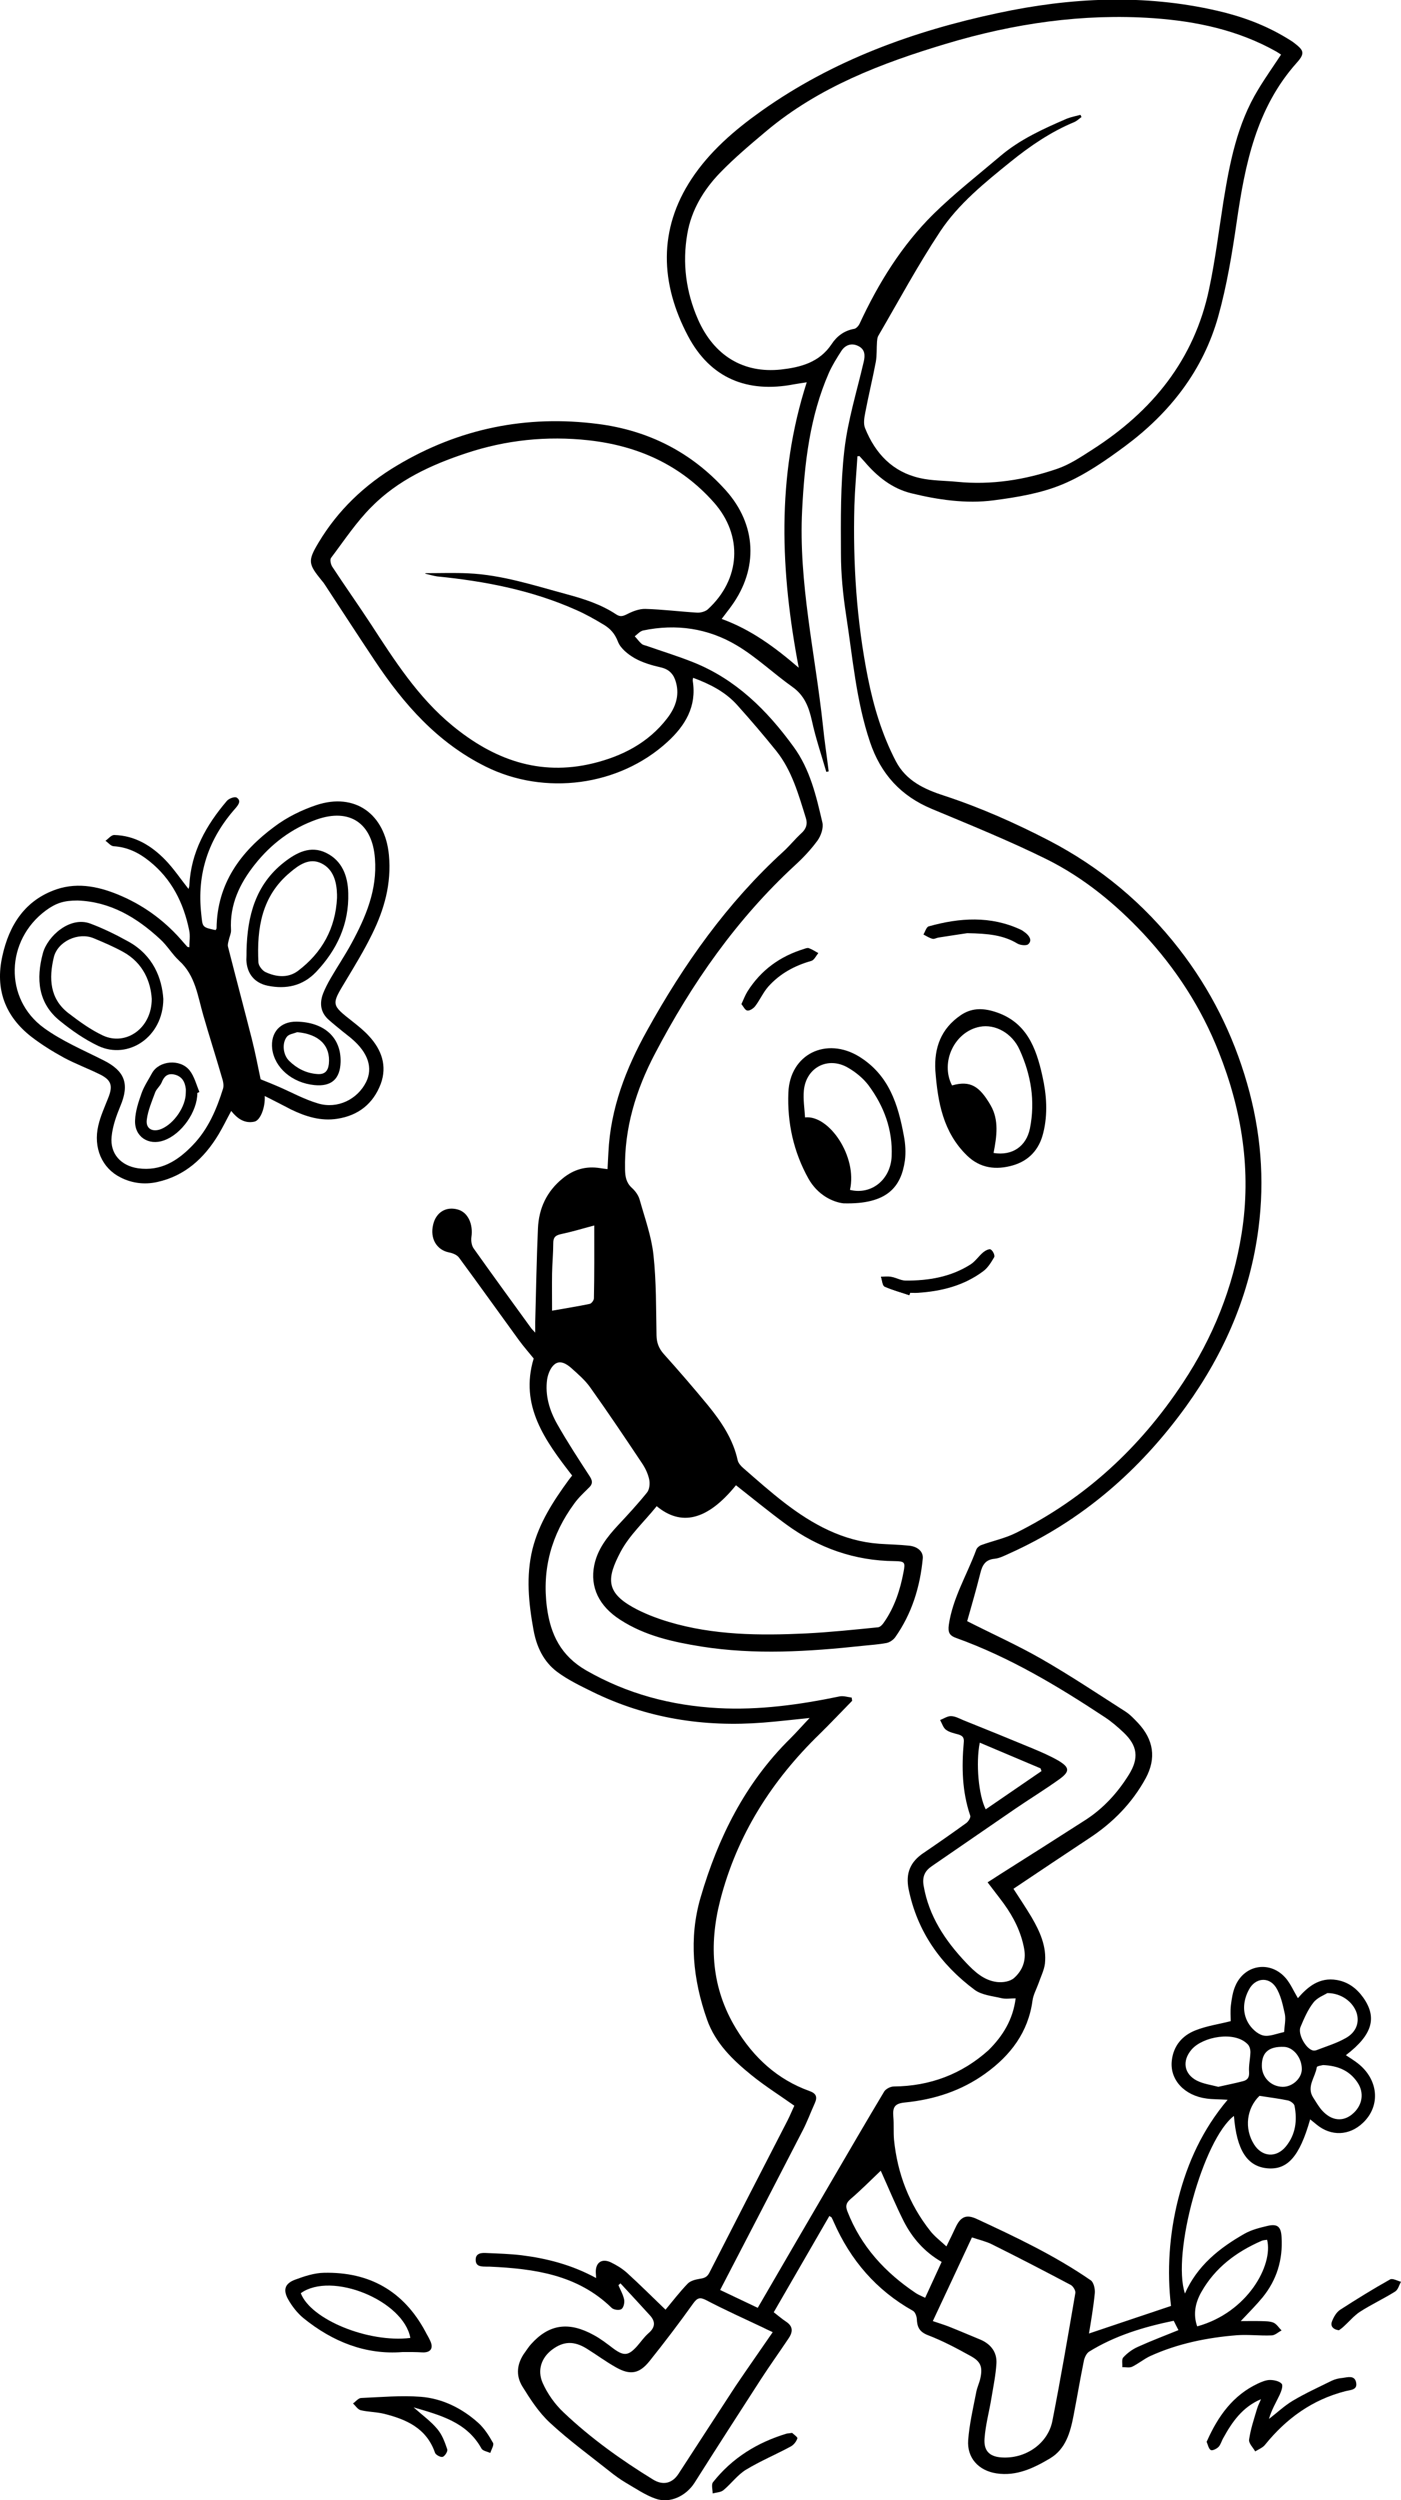 <?xml version="1.0" encoding="utf-8"?>
<!-- Generator: Adobe Illustrator 23.0.3, SVG Export Plug-In . SVG Version: 6.00 Build 0)  -->
<svg version="1.1" id="Layer_1" xmlns="http://www.w3.org/2000/svg" xmlns:xlink="http://www.w3.org/1999/xlink" x="0px" y="0px"
	 viewBox="0 0 823.5 1469.6" style="enable-background:new 0 0 823.5 1469.6;" xml:space="preserve">
<style type="text/css">
	.st0{fill:#000000;}
</style>
<g>
	<g>
		<path class="st0" d="M487.5,1302.5c-10.9,18.9-21.8,37.7-32.7,56.6c2.6,2,4.8,3.9,7.2,5.5c4.6,3,3.9,6.5,1.3,10.2
			c-5.3,7.9-10.8,15.6-16,23.6c-13.1,20.3-26.2,40.6-39.1,61c-4.9,7.6-14.3,12.3-22.8,9.3c-6.1-2.1-11.7-6-17.4-9.3
			c-3.4-2-6.7-4.4-9.8-6.9c-11.7-9.3-23.9-18.2-34.9-28.4c-6.5-6-11.5-13.7-16.2-21.3c-4.1-6.6-3.3-13.7,1.5-20.2
			c1.2-1.6,2.2-3.3,3.6-4.8c10.5-11.7,22.1-13.4,36.8-5.3c4.1,2.2,7.8,5.1,11.5,7.9c6.2,4.6,8.9,4.3,14-1.4c2.2-2.5,4.1-5.3,6.6-7.5
			c4-3.4,4.4-6.8,0.9-10.6c-5.7-6.3-11.5-12.5-17.3-18.8c-0.4,0.4-0.8,0.7-1.2,1.1c1.2,2.8,2.8,5.6,3.4,8.6c0.3,1.8-0.4,4.7-1.7,5.5
			c-1.3,0.8-4.5,0.4-5.7-0.8c-20-19.5-45.4-23-71.6-24.2c-0.5,0-1,0-1.5,0c-3-0.1-6.7,0.3-6.8-3.9c-0.1-4.2,3.6-4.3,6.6-4.1
			c6.8,0.3,13.7,0.5,20.4,1.3c15.1,1.9,29.7,5.7,43.8,13.4c-0.1-1.5-0.1-2.3-0.2-3.2c-0.2-5.8,3.4-8.5,8.7-6.1
			c3.4,1.6,6.8,3.7,9.6,6.2c7.7,7,15.1,14.4,22.7,21.7c3.9-4.7,8.2-10.3,13-15.3c1.5-1.6,4.4-2.4,6.8-2.8c2.6-0.4,4.5-0.8,5.9-3.5
			c15.3-30,30.7-59.9,46.1-89.8c1.4-2.8,2.6-5.7,3.9-8.5c-8.6-6.1-17.2-11.5-25.1-17.9c-11-8.9-21.3-18.8-26.2-32.7
			c-8.3-23.5-10.8-47.9-3.8-71.8c10.2-35,26.2-67.3,52.7-93.4c3.7-3.7,7.2-7.7,11.4-12.1c-9.7,1-18.4,2-27.1,2.7
			c-35.1,2.8-68.8-2.5-100.6-18.1c-7.1-3.5-14.4-7-20.7-11.7c-8-6-12.1-14.7-13.9-24.6c-2.9-15.9-4.5-31.7-0.6-47.6
			c3.8-15.2,12.1-28,21.2-40.5c0.7-0.9,1.4-1.8,2.1-2.7c-15.9-20.5-31-41.1-22.6-68.8c-3-3.7-6-7.1-8.7-10.8
			c-11.8-16.2-23.4-32.5-35.2-48.5c-1.2-1.6-3.6-2.6-5.7-3c-7.4-1.4-11.5-8.2-9.5-16.4c1.7-7.3,7.7-10.9,14.7-8.8
			c5.8,1.7,8.9,8.6,7.8,16.1c-0.3,2.2,0.1,5,1.3,6.7c11.2,15.8,22.6,31.4,33.9,47c0.4,0.5,0.8,0.9,2.3,2.5c0-2.9,0-4.6,0-6.3
			c0.5-18.3,0.8-36.6,1.6-54.9c0.5-11.8,5.1-21.8,14.6-29.5c6.5-5.3,13.7-7.3,21.9-6c1.3,0.2,2.6,0.4,4.4,0.6
			c0.2-3.4,0.3-6.5,0.5-9.6c1.2-26,10.3-49.5,22.7-71.8c21.6-39,47.1-75.1,80.2-105.3c3.7-3.4,6.8-7.3,10.5-10.7
			c2.9-2.6,3.8-5.5,2.7-8.9c-4.3-13.8-8.2-28-17.4-39.5c-7.4-9.2-15.1-18.2-23-27c-6.9-7.7-15.9-12.3-25.9-16
			c-0.1,0.7-0.3,1.3-0.2,1.9c2.4,15-4.5,26.3-14.9,35.8c-28.5,26.1-72.2,31.7-106.8,14.5c-28.4-14.1-48.2-36.7-65.3-62.4
			c-9.8-14.7-19.4-29.5-29.1-44.3c-0.6-1-1.3-1.9-2.1-2.8c-7.8-9.6-8.2-11.4-1.8-22.1c11.4-19.1,27.2-34.1,46.2-45.4
			c36.5-21.8,76.1-29.8,118.1-24.4c29.6,3.8,55,16.6,75.1,39c18.1,20.2,19.3,45.9,3.4,67.9c-1.7,2.4-3.6,4.7-5.8,7.7
			c17.4,6.3,31.6,16.9,45.3,28.7c-10.7-56.2-13.3-111.9,4.7-167.8c-3,0.5-5.3,0.8-7.5,1.2c-27.5,5.3-49.2-3.6-62.3-28.4
			c-16.3-30.8-17.6-62.6,2.2-92.5c10.6-16,25.2-28.6,41-39.8c42-29.8,89.2-46.9,138.9-57.5c42.8-9.2,85.8-11.3,128.9-1.4
			c14.4,3.3,28.1,8.3,40.8,16c1.4,0.9,2.9,1.7,4.2,2.7c5.7,4.4,7.1,6,1.9,11.8c-23.9,26.7-30.5,59.9-35.4,93.8
			c-2.7,18.6-5.8,37.3-10.8,55.3c-8.9,31.8-28.4,56.7-54.6,76.2c-11.6,8.6-23.8,17.1-37,22.6c-12.7,5.3-26.8,7.6-40.5,9.4
			c-16.2,2.1-32.6-0.3-48.5-4.2c-11.2-2.8-19.9-9.8-27.3-18.5c-1-1.1-2-2.2-3-3.3c-0.1-0.1-0.3,0-1.2,0.1c-0.6,9.6-1.5,19.3-1.8,29
			c-0.9,33.9,1.3,67.7,7.9,101c3.4,17,8.3,33.5,16.4,49.1c6.1,11.8,17.1,16.7,28.5,20.4c21.3,7,41.6,16,61.5,26.3
			c30.2,15.7,55.8,37,76.6,63.8c18.3,23.6,31.6,50,39.9,78.9c8.1,28.1,10.5,56.5,6.7,85.5c-5,38.6-20,73.1-42.5,104.4
			c-27.2,37.7-61.3,67.4-104.1,86.6c-2.7,1.2-5.5,2.7-8.4,3c-5.5,0.5-7.3,3.7-8.5,8.6c-2.4,9.7-5.2,19.2-7.7,28.1
			C583.3,960.4,598,967,612,975c16.9,9.7,33.1,20.5,49.5,31c2.8,1.8,5.1,4.3,7.4,6.7c9.2,9.8,10.9,20.8,4.5,32.6
			c-8,14.6-19.3,26.1-33.2,35.2c-14.8,9.8-29.6,19.7-44.5,29.7c3.7,5.7,7.3,11.1,10.6,16.6c4.9,8.4,9,17.3,7.9,27.4
			c-0.5,4-2.5,7.8-3.8,11.7c-1.2,3.3-3,6.5-3.5,10c-2.5,18.6-12.9,32.2-27.6,42.8c-14.1,10.2-30.1,15.4-47.4,17.1
			c-5.9,0.6-7.3,2.6-6.8,8.4c0.4,4.5,0,9,0.4,13.5c2,19.9,8.9,37.9,21.3,53.6c2.5,3.2,5.8,5.7,9.5,9.1c2.2-4.4,3.8-7.8,5.4-11.2
			c2.9-6.2,6.2-7.8,12.3-5c23.1,10.7,46.1,21.6,67.1,36.1c1.8,1.2,2.7,5.2,2.4,7.8c-0.8,8.1-2.2,16.1-3.4,23.5
			c15.9-5.4,31.6-10.6,48.2-16.2c-2.4-20.4-1.1-41.9,4.3-63.1c5.4-21.2,14.3-40.7,29-58.1c-4.8-0.3-8.6-0.2-12.3-0.7
			c-13.2-1.7-21.9-11.2-20.5-22.5c1-8.6,6.2-14.6,13.9-17.6c6.5-2.6,13.6-3.6,20.7-5.4c0-2.5-0.3-5.9,0.1-9.3
			c0.5-3.9,1.1-8,2.7-11.6c5.6-12.7,20.9-14.8,29.8-4.1c2.7,3.3,4.4,7.3,6.9,11.5c5.9-6.9,12.8-12.4,22.8-10.7
			c6.6,1.1,11.6,4.8,15.5,10.2c8.5,11.9,5.5,22.1-10.1,34c2.4,1.6,4.7,3,6.9,4.7c12.3,9.5,13.7,25.1,3.1,35.1c-8,7.6-18.7,8-27.2,1
			c-1.2-1-2.5-2-3.8-3.1c-6.2,21.9-13.3,29.8-25.1,28.8c-11.9-1.1-18.1-10.6-19.7-30.8c-18,13.7-36.6,80.7-28.8,104.4
			c7.2-16.4,20.3-26.8,35.1-35.2c4.1-2.3,8.9-3.5,13.6-4.6c5.8-1.3,7.8,0.6,8.1,6.7c0.8,13.2-2.8,25.1-11.2,35.4
			c-3.8,4.6-8,8.8-12.8,13.9c4.3,0,8.1-0.1,11.8,0c2.5,0.1,5.2,0,7.4,0.9c1.9,0.8,3.2,3,4.8,4.6c-2,1-3.9,2.9-5.9,2.9
			c-6.8,0.3-13.7-0.6-20.4-0.1c-17.5,1.4-34.7,4.9-50.8,12.2c-3.7,1.7-7,4.5-10.7,6.3c-1.6,0.8-3.8,0.2-5.8,0.3
			c0.1-2-0.5-4.7,0.6-5.8c2.3-2.5,5.3-4.7,8.4-6.1c7.9-3.6,15.9-6.6,24-9.9c-0.8-1.6-1.8-3.4-2.8-5.5c-17.5,3.6-34.5,8.7-49.8,18.2
			c-1.5,1-2.6,3.4-3,5.3c-2.2,10.8-4,21.6-6.1,32.4c-1.9,9.8-4.6,19.5-13.8,25c-9.6,5.7-19.7,10.6-31.5,8.8
			c-10.5-1.6-17.4-9.1-16.6-19.6c0.7-9.4,2.9-18.7,4.7-28c0.5-2.8,1.8-5.4,2.4-8.1c1.5-6.7,0.4-10-5.7-13.3
			c-8.1-4.5-16.4-8.9-25-12.2c-5.2-2-6.4-4.9-6.6-9.6c-0.1-1.6-1-4-2.2-4.7c-21.6-12.1-36.8-29.8-46.7-52.4
			c-0.4-0.9-0.8-1.8-1.3-2.7C488.7,1303.3,488.5,1303.2,487.5,1302.5z M597,1174.6c-3,0-5.8,0.5-8.3-0.1c-5.4-1.3-11.6-1.8-15.8-4.9
			c-20-14.9-33.7-34.2-38.8-59.1c-1.9-9.5,1-16.2,8.8-21.4c8.4-5.7,16.7-11.5,25-17.5c1.3-0.9,2.8-3.3,2.4-4.4
			c-4.8-14.1-5.1-28.5-3.8-43c0.3-2.8-0.6-3.9-3.1-4.7c-2.6-0.7-5.4-1.3-7.4-2.8c-1.6-1.2-2.3-3.7-3.4-5.7c2.1-0.8,4.2-2.3,6.3-2.3
			c2.4,0,4.8,1.3,7.1,2.3c13.7,5.5,27.5,11.1,41.2,16.8c5,2.1,10.1,4.3,14.8,7c6.9,4.1,7,6.5,0.4,11.2c-8.4,6-17.2,11.4-25.7,17.2
			c-16.4,11.2-32.6,22.5-49,33.7c-4.1,2.8-5.7,6.2-4.8,11.5c3.1,18,12.7,32.3,24.9,45.2c5.1,5.4,10.6,10.5,18.3,11.4
			c3.3,0.4,7.7-0.3,10-2.4c4.8-4.3,7.2-10.1,5.9-17.1c-1.8-9.9-6.2-18.6-12-26.6c-3-4.1-6.2-8.1-9.5-12.5c2.6-1.6,4.8-3.1,7-4.5
			c16.9-10.7,33.8-21.4,50.6-32.2c10.5-6.8,18.8-15.9,25.4-26.5c6.1-9.8,5.2-17.1-3.2-25c-3.4-3.2-7-6.3-10.8-8.8
			c-27.7-18.3-56-35.3-87.4-46.6c-4-1.4-5-3.3-4.4-7.7c2.3-15.9,10.7-29.4,16.1-44.1c0.4-1.2,1.8-2.4,2.9-2.8
			c6.8-2.5,14.1-4,20.5-7.2c40.8-20.3,73.1-50.3,98.1-88.2c17.7-26.7,29.4-55.8,34.5-87.6c5.9-37,0.2-72.5-13.4-106.8
			c-10.2-25.9-25.2-49.1-44.3-69.6c-16.7-17.8-35.4-33.1-57.2-43.9c-21.9-10.8-44.6-20-67.1-29.4c-18.3-7.6-30.1-20.6-36.4-39.3
			c-8.2-24.3-10.2-49.8-14.1-74.9c-1.8-11.8-3-23.9-3-35.8c-0.1-20.3-0.3-40.7,2-60.8c2-17.6,7.4-34.8,11.4-52.1
			c0.9-3.8,0.7-7.2-3-9.1c-3.9-2.1-7.7-0.9-10.1,2.7c-2.7,4.2-5.4,8.5-7.4,13c-11.2,25.6-14.3,52.9-15.7,80.5
			c-2.2,42.8,7.7,84.5,12.2,126.7c0.9,9,2.3,18,3.4,27c-0.5,0.1-0.9,0.2-1.4,0.3c-2.9-10-6.3-20-8.5-30.2c-1.8-8-4.4-14.8-11.5-19.8
			c-11.1-7.9-21.1-17.5-32.7-24.4c-16.8-10-35.6-12.8-55-8.7c-1.8,0.4-3.3,2.2-4.9,3.4c1.4,1.5,2.6,3.2,4.1,4.5
			c0.7,0.6,1.8,0.8,2.8,1.1c9.1,3.2,18.3,6,27.3,9.6c25.2,10,43.6,28.3,59.2,49.8c9.7,13.3,13.3,29,16.9,44.5
			c0.7,3.2-0.8,7.7-2.9,10.6c-3.8,5.2-8.3,10-13.1,14.4c-34.5,31.8-60.9,69.7-82.5,111c-11.1,21.2-18,43.7-17.5,68
			c0.1,4.2,0.7,7.7,4,10.7c2,1.8,3.9,4.4,4.6,7c3,10.7,6.9,21.4,8.1,32.4c1.7,15.7,1.5,31.6,1.8,47.4c0.1,4.2,1.3,7.5,4.2,10.8
			c8.9,9.9,17.6,20,26.1,30.3c7.8,9.6,14.7,19.8,17.4,32.2c0.4,1.8,2,3.5,3.4,4.7c7.9,6.9,15.8,13.9,24.1,20.3
			c16.5,12.7,34.3,22.5,55.6,24.1c5.8,0.4,11.7,0.5,17.5,1.1c5.3,0.5,8.6,3.6,8.2,7.6c-1.6,16.7-6.4,32.3-16.1,46.1
			c-1.1,1.6-3.2,3.1-5.1,3.5c-4.7,0.9-9.5,1.2-14.3,1.7c-31.6,3.4-63.1,5.4-94.7,0.4c-16.7-2.7-33.1-6.3-47.6-15.7
			c-12.5-8-17.9-19.2-15.3-32.1c1.9-9.3,7.5-16.5,13.8-23.3c5.9-6.3,11.8-12.7,17.2-19.4c1.5-1.8,1.8-5.3,1.3-7.7
			c-0.7-3.3-2.3-6.7-4.2-9.5c-10-15-20-29.9-30.4-44.5c-3-4.3-7.2-7.9-11.1-11.4c-2.8-2.5-6.6-4.9-9.9-2.3c-2.4,1.9-3.9,5.7-4.4,8.9
			c-1.3,9.4,1.4,18.3,6,26.4c5.9,10.4,12.5,20.5,19,30.5c1.6,2.5,2,4.3-0.2,6.5c-3.1,3.1-6.3,6-8.8,9.5
			c-13.4,18.2-19.1,38.5-16.1,61.2c2.1,15.9,8.3,28.4,23,36.9c24.2,13.9,50.1,20.7,77.6,22.2c24.1,1.3,47.9-2,71.5-6.9
			c2.2-0.4,4.6,0.4,7,0.7c0.1,0.6,0.2,1.3,0.3,1.9c-6.3,6.4-12.4,12.9-18.8,19.2c-28.4,27.5-48.9,59.6-58.8,98.2
			c-6.7,26.3-5,51.6,9.3,75.2c10.3,17,24.3,30,43.3,36.8c3.9,1.4,4.7,3.5,3,7.2c-2.4,5.3-4.4,10.8-7.1,16
			c-16,31.1-32.1,62.1-48.5,93.7c7.8,3.7,15.2,7.2,22.1,10.5c14.9-25.7,29.4-50.6,43.9-75.4c10.1-17.3,20.1-34.5,30.4-51.7
			c1-1.6,3.7-3,5.7-3c21.2-0.2,39.9-7.2,55.6-21.3C589.5,1196.7,595.4,1187.1,597,1174.6z M635.1,67.5c0.2,0.4,0.4,0.9,0.6,1.3
			c-1.4,1-2.6,2.2-4.1,2.9c-13.8,5.7-26.1,14.1-37.6,23.4c-15.2,12.3-30.6,24.7-41.4,41c-13.1,19.8-24.4,40.8-36.4,61.4
			c-0.5,0.9-0.6,2.2-0.7,3.3c-0.3,4,0,8-0.7,11.9c-1.9,10-4.3,19.8-6.2,29.8c-0.6,3-1.2,6.6-0.1,9.2c6,14.9,16.2,25.7,32.2,29.3
			c7,1.6,14.5,1.5,21.8,2.2c20.2,2,39.8-1.1,58.8-7.6c7.4-2.5,14.2-7.1,20.9-11.4c35.1-22.5,59.8-52.8,68.5-94.3
			c3.6-16.9,5.7-34.2,8.4-51.3c3.7-22.9,8.1-45.7,20.4-65.9c4.2-7,8.9-13.6,13.5-20.6c-1.1-0.7-1.9-1.3-2.8-1.8
			c-22.4-12.6-46.9-17.8-72.2-19.6c-41.6-2.9-82.1,3.1-121.8,15c-38,11.4-74.8,25.4-105.7,51.3c-9.4,7.9-18.9,15.9-27.4,24.7
			c-9.6,10-16.7,21.8-19.1,35.7c-3,17.3-0.8,34.2,6.3,50.4c9.3,21.1,26.5,31.8,48.8,29.4c11.4-1.3,22.5-4.1,29.7-14.9
			c3-4.6,7.4-8,13.3-9c1.2-0.2,2.6-1.8,3.2-3.1c11-23.7,24.7-45.9,43.3-64.3c12.3-12.1,26-22.8,39.2-34c11.7-10,25.5-16.2,39.4-22.2
			C629.8,68.7,632.5,68.2,635.1,67.5z M249.9,337.2c0.1-0.1,0.2-0.2,0.3-0.3c8.4,0,16.8-0.3,25.1,0.1c19.8,0.9,38.6,7.1,57.5,12.2
			c10.4,2.8,20.5,6,29.5,12c2.3,1.5,3.9,1,6.3-0.2c3.3-1.7,7.2-3.2,10.8-3.1c10.1,0.3,20.2,1.6,30.4,2.2c2,0.1,4.7-0.6,6.2-1.9
			c19.3-17.6,20.9-43.4,3.6-62.9C400,273.2,374.9,262,346,258.8c-24.5-2.7-48.6-0.2-72,7.6c-20.6,6.8-40.2,15.9-55.6,31.5
			c-9,9-16.1,19.8-23.8,30c-0.8,1-0.2,3.8,0.7,5.2c7.4,11.3,15.2,22.3,22.6,33.6c14,21.5,27.8,43.2,48,59.8
			c24.2,19.9,51.1,29.8,82.6,22.2c17.2-4.2,32.5-12,43.6-26.4c4.8-6.2,7.4-13.1,5.3-21c-1.2-4.6-3.7-7.8-8.9-9
			c-5.3-1.2-10.8-2.8-15.4-5.4c-4-2.3-8.4-5.8-9.9-9.8c-1.8-4.7-4.5-7.6-8.3-9.9c-5.3-3.2-10.6-6.2-16.3-8.7
			c-26-11.6-53.6-16.9-81.7-19.7C254.4,338.4,252.2,337.7,249.9,337.2z M386,885.3c-7.3,9.1-16,17-21.2,26.8
			c-8,15.2-8.9,23.5,7,32.5c6.6,3.7,13.9,6.5,21.2,8.7c26.4,7.9,53.6,8.1,80.8,6.8c14.1-0.7,28.2-2.2,42.3-3.6
			c1.3-0.1,2.7-1.7,3.5-2.9c6.2-8.9,9.5-19,11.5-29.6c1.1-5.7,0.8-6.3-5.2-6.4c-23.6-0.2-44.8-7.7-63.8-21.6
			c-10.1-7.4-19.7-15.3-29.5-23C415.6,894,400.2,897.1,386,885.3z M454.2,1370.8c-2.6-1.2-4.3-2-6.1-2.9
			c-11-5.2-22.1-10.2-32.8-15.8c-3.8-2-5.4-1.6-7.9,1.9c-8.2,11.5-16.8,22.8-25.6,33.8c-6,7.5-11.4,8.4-19.7,3.7
			c-5.9-3.3-11.4-7.4-17.2-11c-7.6-4.7-13.7-4.4-20.4,0.6c-6.1,4.6-8.9,11.9-5.5,19.6c2.8,6.3,7.2,12.5,12.2,17.2
			c16,15.2,33.9,28,52.6,39.5c5.8,3.6,11.3,2.4,15-3.3c11.2-17.2,22.3-34.4,33.5-51.5C439.3,1392.2,446.6,1381.9,454.2,1370.8z
			 M548.3,1364.3c3.8,1.3,6.5,2.1,9.1,3.1c6.3,2.5,12.6,5.2,18.9,7.8c6.1,2.6,9.8,7.4,9.4,14c-0.4,6.7-1.8,13.4-2.9,20.1
			c-1.3,8-3.5,15.9-4.1,24c-0.6,7.8,3.5,11.1,11.4,11.2c13.5,0.3,26-8.6,28.5-21.6c4.9-25,9.2-50.1,13.5-75.2c0.2-1.4-1.4-4-2.8-4.7
			c-15.3-8.1-30.7-16.1-46.2-23.8c-3.6-1.8-7.7-2.7-11.8-4.1C563.7,1331.4,556.2,1347.5,548.3,1364.3z M543.8,1350.6
			c3.4-7.4,6.5-14.1,9.7-21.1c-10.1-5.8-17.2-14-22.2-23.7c-4.9-9.7-9-19.7-13.6-29.9c-5.9,5.6-11.6,11.4-17.8,16.7
			c-2.6,2.3-3,4.1-1.8,7.2c8,20.6,22.2,36,40.3,48.1C539.9,1348.9,541.6,1349.5,543.8,1350.6z M349.3,720.3
			c-7.4,2-13.4,3.8-19.6,5.1c-3.2,0.7-4.5,1.9-4.5,5.2c0,6-0.6,12-0.7,18c-0.1,7.1,0,14.2,0,21.8c7.8-1.4,15-2.5,22.1-4
			c1.1-0.2,2.5-2.1,2.5-3.3C349.4,749.3,349.3,735.5,349.3,720.3z M744.8,1316.5c-1.3,0.2-2.3,0.2-3.2,0.6
			c-14.9,6.5-27.4,15.8-35.5,30.2c-3.5,6.2-4.9,13-2.4,20.1C733.2,1359.3,748.5,1331.5,744.8,1316.5z M716.1,1226.6
			c5.2-1.2,9.9-2.1,14.5-3.3c2.7-0.7,3.8-2.2,3.6-5.4c-0.3-3.9,0.7-7.8,0.8-11.8c0-1.5-0.5-3.3-1.5-4.4c-7.7-8.2-26.6-4.6-33.1,3
			c-5.7,6.6-4.5,14.4,3.2,18.3C707.4,1224.9,712,1225.5,716.1,1226.6z M780.2,1171.5c-1.7,1.1-5.9,2.6-8.2,5.6
			c-3.3,4.2-5.5,9.4-7.6,14.4c-1.6,4,2.9,12.2,6.9,13.6c0.7,0.3,1.7,0.2,2.4,0c5.9-2.3,12-4.1,17.4-7.2c6.1-3.4,8.1-9.2,6.3-14.8
			C795.3,1176.8,788.6,1171.5,780.2,1171.5z M579.4,1063.5c11.2-7.7,22-15.1,32.8-22.5c-0.2-0.5-0.4-1.1-0.6-1.6
			c-11.8-5-23.7-10-35.7-15.1C573.5,1036.5,575.2,1055.2,579.4,1063.5z M740.3,1231.9c-7.5,7.3-9.1,19.1-3.2,28.5
			c4.7,7.5,13.1,8.1,18.7,1.3c5.8-7.1,6.8-15.4,5.1-24c-0.3-1.3-2.4-2.8-3.9-3.1C751.8,1233.5,746.7,1232.9,740.3,1231.9z
			 M777.7,1213.8c-0.6,0.2-3.6,0.5-3.7,1.3c-0.9,6-6.3,11.5-2,18c1.7,2.6,3.3,5.5,5.4,7.7c5.4,5.8,11.9,6.4,17.3,2
			c6.2-5,7.5-12.8,3-19.1C793.2,1217.2,786.7,1214.2,777.7,1213.8z M754.8,1194.4c0.2-3.7,1.1-7.4,0.4-10.7
			c-1.2-5.4-2.4-11.2-5.3-15.7c-4.3-6.4-12.2-5.4-15.8,1.5c-3.3,6.2-4,13-0.6,19.2c1.8,3.3,5.4,6.8,8.9,7.7
			C746,1197.3,750.4,1195.3,754.8,1194.4z M753.9,1226.6c5.8,0.1,11.3-5,11.3-10.4c0-6.8-5-12.9-10.5-13.1c-8.8-0.3-13,3.2-13,11
			C741.6,1220.9,747,1226.5,753.9,1226.6z"/>
		<path class="st0" d="M155.6,644.2c0.4,6.8-2.6,14.4-6.1,15.1c-5.7,1.2-9.9-1.7-13.6-6.3c-2.6,4.8-4.8,9.4-7.5,13.9
			c-8.4,13.9-19.7,24.3-36.1,27.9c-7.4,1.6-14.7,0.7-21.4-2.7c-10.9-5.4-16.2-17.4-13.1-30.6c1.3-5.6,3.8-11,5.9-16.4
			c2.7-6.8,1.8-10.2-4.8-13.5c-7-3.5-14.4-6.2-21.3-9.9c-6.6-3.6-13-7.6-18.9-12.1C3,597.5-3,581.4,1.4,561.9
			c4-18.3,13.4-32.9,31.9-39.2c13.1-4.4,26.1-1.3,38.4,4.1c14.1,6.2,26.1,15.3,36.1,27.1c0.8,0.9,1.5,1.7,2.3,2.6
			c0.1,0.1,0.3,0.1,1.2,0.3c0-3.4,0.6-6.9-0.1-10c-3.3-16.1-10.3-30.2-23.5-40.7c-6.1-4.9-12.8-8.2-20.9-8.7
			c-1.7-0.1-3.2-2.1-4.8-3.2c1.7-1.2,3.4-3.4,5.1-3.4c12.2,0.3,22,6.3,30.2,14.8c4.9,5.1,8.9,11.1,13.5,16.9
			c0.2-0.7,0.5-1.4,0.5-2.1c0.9-19.5,9.9-35.4,22.1-49.7c1.2-1.4,4.6-2.6,5.7-1.9c2.9,1.9,1,4.3-0.7,6.3
			c-15.8,17.8-22.8,38.4-20.1,62.2c0.8,7.7,0.4,7.7,8.4,9.4c0.2-0.3,0.6-0.7,0.6-1.1c0.3-26.2,14.1-45,34-59.7
			c7.3-5.5,16-9.8,24.7-12.7c22.7-7.5,40.3,5.3,42.6,29.3c1.6,16.8-2.7,32.1-10,46.8c-4.6,9.4-10.1,18.4-15.5,27.4
			c-8.4,13.9-8.5,13.8,4.1,23.7c3.4,2.7,6.8,5.4,9.7,8.6c7.4,8,10.8,17.5,6.9,28.1c-4.4,11.6-13.1,18.6-25.6,20.5
			c-9.6,1.5-18.5-1.3-27-5.4C166.2,649.6,161.2,647,155.6,644.2z M45.6,529.3c-8.1,0-12.7,1.5-18.7,5.9c-23.6,17.5-24.7,51.8-1.1,69
			c10.6,7.7,23.1,13,35,19c12.6,6.3,15.4,13.9,10,26.8c-2.4,5.8-4.6,11.9-5.2,18.1c-1,10.1,5.5,17.1,15.5,18.6
			c13.5,1.9,23.5-4.5,32.2-13.6c9-9.3,14-21,17.8-33.2c0.6-2,0-4.6-0.7-6.7c-3.5-12.1-7.4-24.2-10.9-36.4
			c-3.3-11.3-4.6-23.4-14.2-32.1c-4.1-3.8-7-8.9-11.2-12.7C80.5,539.4,65,530,45.6,529.3z M153.2,634.4c4,1.6,7,2.8,10,4.1
			c7.9,3.4,15.6,7.7,23.8,10.1c11.4,3.4,23.1-2.4,28.2-12.6c4.1-8.3,1.2-17.2-8.4-25.4c-1.6-1.4-3.4-2.7-5.1-4.1
			c-2.8-2.3-5.7-4.6-8.4-7c-4.9-4.3-5.6-9.7-3.4-15.5c1.2-3.1,2.8-6.1,4.4-8.9c4-6.9,8.5-13.6,12.3-20.6
			c8.4-15.5,15.2-31.4,13.8-49.8c-1.5-20.7-14.7-29.9-34.3-23c-14.7,5.2-26.7,14.3-36.3,26.4c-8.9,11.2-14.9,23.7-14,38.6
			c0.1,1.9-0.9,3.8-1.3,5.7c-0.3,1.3-0.8,2.8-0.5,4c4.6,18.1,9.4,36.1,14,54.2C150.1,618.8,151.6,627,153.2,634.4z"/>
		<path class="st0" d="M236.5,1382.5c-21.6,1.7-41.1-6.1-58.2-20c-3.6-3-6.7-7-9-11.1c-3.1-5.7-1.7-9.3,4.3-11.5
			c5.4-2,11.2-3.9,16.8-4c26.7-0.6,46.8,10.7,59.6,34.5c0.9,1.8,2,3.5,2.8,5.3c2.2,4.5,0.4,7.2-4.5,7c-1.8-0.1-3.7-0.2-5.5-0.2
			C241.1,1382.5,239.2,1382.5,236.5,1382.5z M241.2,1374.2c-4-22-46.3-39.3-64.4-26.3C182.7,1363.4,216.5,1377.2,241.2,1374.2z"/>
		<path class="st0" d="M741.2,1410.2c-10.9,4.6-17,13.4-22.2,22.9c-1,1.7-1.5,3.9-2.8,5.2c-1.1,1.1-3.6,2.3-4.5,1.8
			c-1.3-0.8-1.7-3.1-2.4-4.7c-0.1-0.2,0.1-0.6,0.3-0.9c6.4-14.3,15.1-26.6,29.8-33.5c2.2-1,4.7-2.1,7.1-2.1c2.4,0,5.6,0.7,6.9,2.3
			c0.9,1.1-0.3,4.5-1.3,6.6c-2.2,4.6-4.8,8.9-6.2,14c4.7-3.6,9-7.7,14-10.7c7.4-4.4,15.3-8,23-11.8c1.9-0.9,4.1-1.4,6.3-1.6
			c3-0.4,7-1.7,7.9,2.6c1,4.6-3.3,4.4-6.3,5.2c-19.5,5-34.8,16.1-47.3,31.6c-1.4,1.7-3.8,2.6-5.7,3.8c-1.3-2.3-3.9-4.8-3.6-6.9
			c0.9-6.2,2.9-12.2,4.7-18.2C739.5,1413.7,740.5,1412,741.2,1410.2z"/>
		<path class="st0" d="M243.1,1415c5.3,4.7,10.3,8.3,14,12.8c2.8,3.3,4.4,7.7,5.8,11.9c0.4,1.1-1.4,4-2.7,4.4
			c-1.2,0.4-4.1-1.2-4.5-2.4c-5-14.5-16.9-19.7-30.3-23c-4.3-1-9-1-13.3-2c-1.8-0.4-3.1-2.6-4.6-4c1.6-1.1,3.1-3.1,4.7-3.2
			c11.7-0.5,23.6-1.6,35.2-0.7c12.6,1,24.1,6.7,33.6,15.2c3.6,3.2,6.4,7.6,8.8,11.9c0.7,1.2-1,3.9-1.6,5.9c-1.8-0.8-4.4-1.2-5.2-2.6
			C274.5,1423.8,259.2,1419.7,243.1,1415z"/>
		<path class="st0" d="M465.6,1430c0.8,0.8,3.3,2.5,3.1,3.2c-0.6,1.9-2.2,3.9-3.9,4.8c-8.7,4.7-18,8.6-26.4,13.7
			c-5,3.1-8.6,8.2-13.2,12c-1.6,1.3-4.2,1.3-6.3,1.9c0-2.2-0.9-5.2,0.2-6.6c11.3-14.3,26.1-23.4,43.4-28.6
			C463.2,1430.3,463.8,1430.3,465.6,1430z"/>
		<path class="st0" d="M787,1369.7c-3.9-0.6-5.1-2.8-4-5.4c1-2.5,2.6-5.3,4.8-6.7c9.6-6.2,19.3-12.2,29.3-17.8
			c1.4-0.8,4.2,0.8,6.4,1.4c-1.1,1.9-1.7,4.6-3.4,5.7c-6.7,4.2-14,7.6-20.7,11.9c-3.5,2.3-6.3,5.7-9.5,8.6
			C789,1368.3,787.8,1369.1,787,1369.7z"/>
		<path class="st0" d="M495.8,707.3c-6.2-0.7-15.2-4.8-20.7-14.7c-8.7-15.7-12.4-32.7-11.7-50.4c0.9-22.7,22.4-33,41.7-21.1
			c17.5,10.9,22.8,28.1,26.2,46.6c0.9,4.7,1.2,9.7,0.6,14.4C529.7,697.6,521.6,708,495.8,707.3z M499.6,699.4
			c12.7,3.1,23.9-6.1,24.5-19.7c0.7-15.7-4.5-29.5-13.6-41.8c-3.1-4.1-7.5-7.7-12-10.3c-11.8-6.9-24.7-0.2-26,13.4
			c-0.5,5.2,0.4,10.5,0.7,15.8C487.3,655.2,504.1,679.8,499.6,699.4z"/>
		<path class="st0" d="M549.8,629.3c-0.8-13.5,3.4-24.7,14.8-32.5c6.2-4.3,12.7-4.4,19.9-2.2c18.8,5.8,24.5,21.1,28.2,37.8
			c2.5,11.1,3.3,22.4,0.5,33.6c-2.4,9.8-8.5,16.3-17.9,19c-9.7,2.8-19.1,1.8-26.9-5.8C554.3,665.5,551.2,647.7,549.8,629.3z
			 M584,677.7c11,1.8,19.3-3.9,21.4-14.5c3.2-16.1,0.6-31.5-6.1-46.2c-4.4-9.8-14.4-15.2-23.3-13.5c-14.9,2.8-23.5,20.8-16.4,34.5
			c10.8-3.1,16.2,0.5,22.7,11.7C587.3,658.4,585.9,668,584,677.7z"/>
		<path class="st0" d="M568.5,548.5c-3.6,0.5-10.3,1.6-17,2.6c-1.1,0.2-2.4,1-3.4,0.7c-1.9-0.5-3.6-1.6-5.3-2.5
			c1-1.7,1.7-4.4,3.1-4.8c18.2-5.1,36.3-6.3,54,1.9c1,0.5,2,1.2,2.9,1.9c2.2,1.8,4.1,4.4,1.6,6.7c-1.1,1-4.7,0.6-6.4-0.4
			C589.9,549.7,581,548.7,568.5,548.5z"/>
		<path class="st0" d="M435.8,590.2c1.4-3.1,2.3-5.4,3.6-7.5c7.9-12.5,19.1-20.6,33.1-24.9c0.9-0.3,2.1-0.8,2.9-0.5
			c2,0.7,3.7,1.9,5.6,2.9c-1.3,1.6-2.4,4.1-4.1,4.6c-9.9,2.8-18.5,7.5-25.3,15.1c-3,3.4-4.9,7.8-7.7,11.5c-1,1.3-3.2,2.8-4.6,2.6
			C437.9,593.8,436.9,591.5,435.8,590.2z"/>
		<path class="st0" d="M96,587.2c-0.1,22.4-20.6,35.8-38.2,27.6c-8-3.8-15.5-9-22.4-14.6c-13.2-10.5-14.2-25-10.2-39.9
			c2.7-10,15.9-22,28-17.4c7.7,2.9,15.2,6.6,22.4,10.6C90.1,561.6,95.2,575,96,587.2z M89.2,587.1c-0.6-9.6-4.7-21-17-27.7
			c-5.5-3-11.3-5.5-17.1-7.9c-9-3.8-21.3,1.8-23.5,11.3c-2.9,12.2-2.4,24.2,8.6,32.7c6.4,4.9,13.1,9.8,20.4,13.2
			C73.8,614.8,89.2,604.7,89.2,587.1z"/>
		<path class="st0" d="M116,642.4c0,11-9.2,24.2-19.6,27.9c-9.1,3.3-17.5-2.2-17-11.9c0.2-5.3,2-10.7,3.8-15.8
			c1.5-4.2,4.1-8,6.2-11.9c4.1-7.3,16.4-8.5,22-1.6c2.8,3.5,4,8.4,5.8,12.7C116.8,642.1,116.4,642.3,116,642.4z M109.2,642.4
			c0-0.8,0.1-1.7,0-2.5c-0.5-4.1-2.3-7.3-6.7-8.3c-4-0.9-6.1,1.1-7.5,4.7c-0.9,2.1-3,3.7-3.8,5.8c-1.9,5.2-4.2,10.5-4.9,15.9
			c-0.8,5.4,3.3,7.7,8.5,5.6C102.3,660.5,109.2,650.4,109.2,642.4z"/>
		<path class="st0" d="M144.9,558.7c0.5-20.2,5.2-38.6,22-51.8c7.4-5.8,15.6-10.1,24.8-5.6c9.4,4.6,12.8,13.6,13,23.7
			c0.5,18.1-6.6,33.3-18.9,46.3c-7.8,8.2-17.6,10.3-28.4,8.1c-7.8-1.6-12.3-7.1-12.6-15.2C144.9,562.4,144.9,560.5,144.9,558.7z
			 M198.1,527.8c0-0.7,0-1.3,0-2c-0.2-7.5-2.1-14.8-9.1-18.3c-7.1-3.5-13.2,0.8-18.5,5.3c-16.7,13.9-19.6,32.8-18.6,52.9
			c0.1,2,2.3,4.8,4.2,5.7c6.3,2.9,13.2,3.6,19-0.7C189.3,560,197.2,545.7,198.1,527.8z"/>
		<path class="st0" d="M174.3,600.5c16.4,0.3,26.3,9.4,25.9,23.8c-0.3,10-5.5,14.5-15.4,13.5c-13.1-1.3-23.4-10.2-24.8-21.3
			C158.9,606.9,164.7,600.4,174.3,600.5z M174.7,606.7c-2,0.8-4.8,1.1-6,2.6c-3.1,3.8-2.4,10.7,1.3,14.3c4.5,4.4,9.9,7.2,16.4,7.7
			c4.4,0.4,6.4-1.7,6.9-5.9C194.4,614.6,187.5,607.8,174.7,606.7z"/>
	</g>
	<g>
		<path class="st0" d="M534.5,761.3c0.2-0.5,0.3-1,0.5-1.4c1.5,0,3,0.1,4.5,0c13.9-0.9,27-4.2,38.3-12.6c2.8-2,4.8-5.3,6.6-8.4
			c0.5-0.9-0.8-3.7-2-4.3c-0.9-0.5-3.2,0.7-4.4,1.7c-2.6,2.2-4.6,5.3-7.4,7.1c-11.6,7.4-24.7,9.6-38.2,9.5c-2.8,0-5.6-1.7-8.4-2.2
			c-2-0.4-4.1-0.1-6.1-0.1c0.7,2,0.8,5.1,2.1,5.7C524.5,758.3,529.6,759.6,534.5,761.3z"/>
		<path class="st0" d="M534.5,761.3c-4.9-1.7-9.9-3-14.6-5.2c-1.3-0.6-1.4-3.8-2.1-5.7c2,0,4.1-0.3,6.1,0.1c2.9,0.5,5.6,2.2,8.4,2.2
			c13.5,0.1,26.6-2.1,38.2-9.5c2.8-1.8,4.8-4.9,7.4-7.1c1.2-1,3.5-2.2,4.4-1.7c1.2,0.7,2.5,3.5,2,4.3c-1.8,3.1-3.8,6.3-6.6,8.4
			c-11.3,8.3-24.5,11.7-38.3,12.6c-1.5,0.1-3,0-4.5,0C534.8,760.3,534.6,760.8,534.5,761.3z"/>
	</g>
</g>
</svg>
